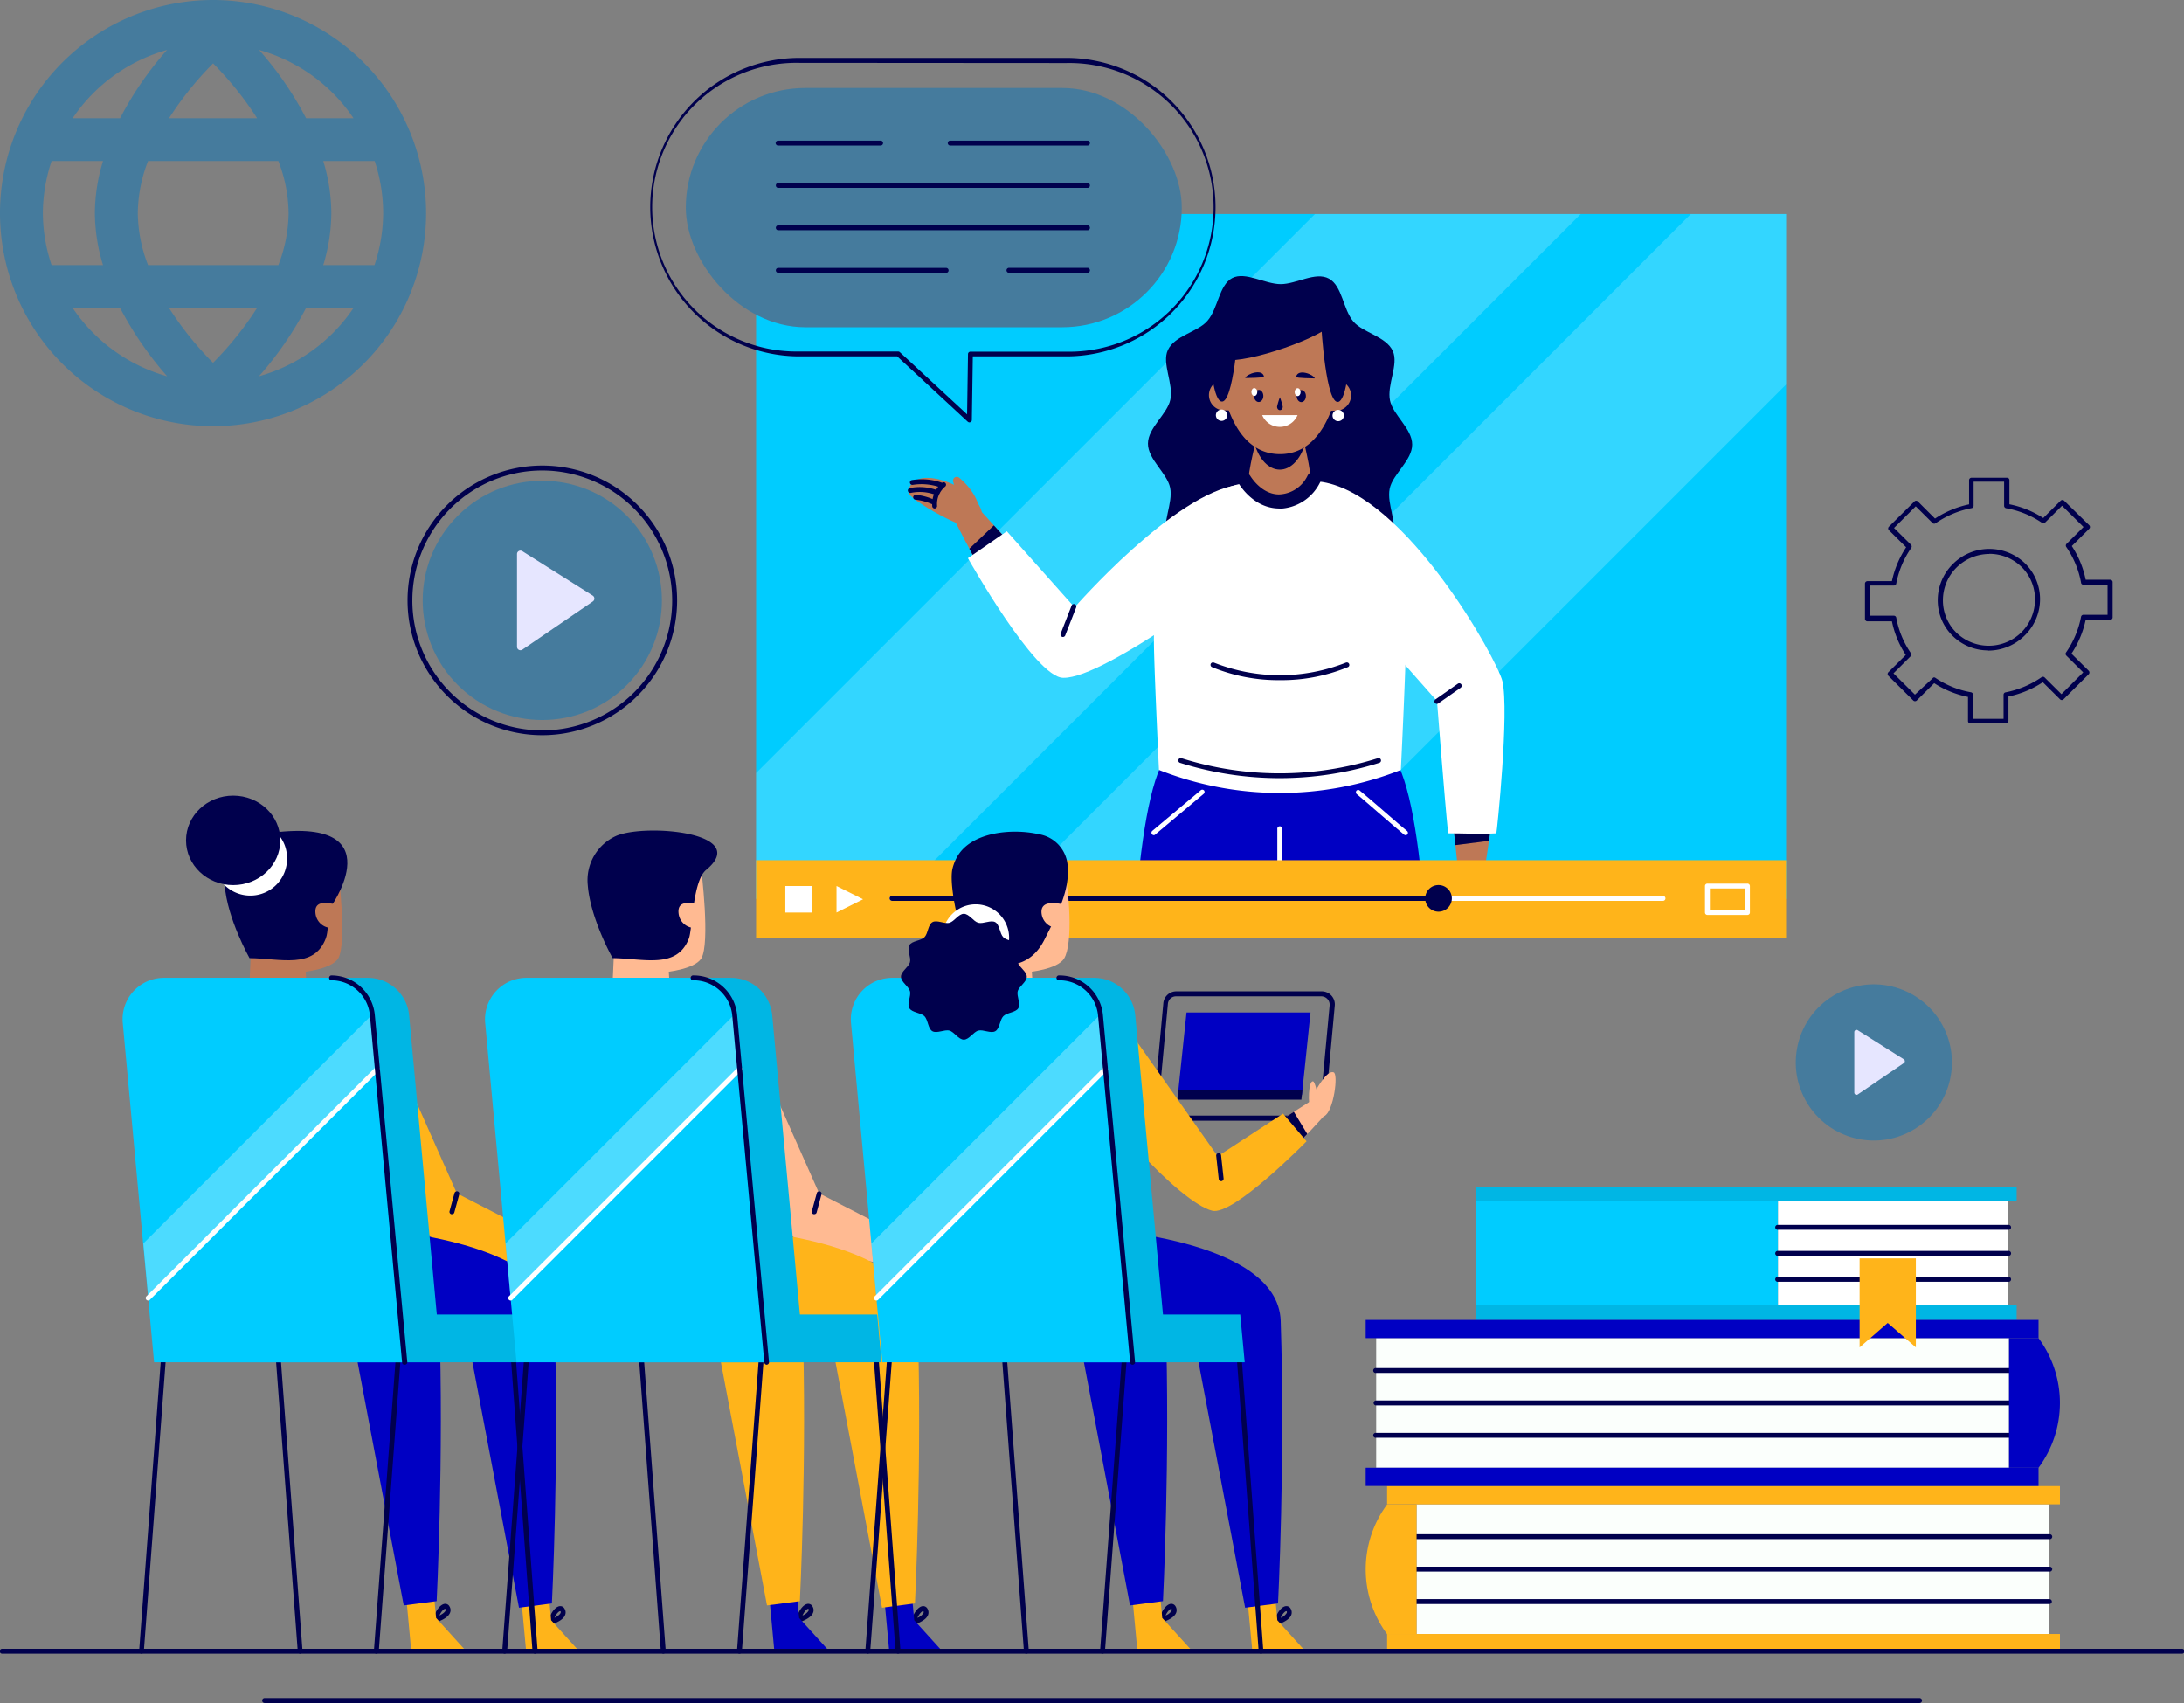 <svg xmlns="http://www.w3.org/2000/svg" xmlns:xlink="http://www.w3.org/1999/xlink" viewBox="0 0 362.28 282.43"><rect x="0" y="0" width="362.28" height="282.43" fill="#808080" stroke="none"/><defs><style>.cls-1{fill:none;}.cls-2{isolation:isolate;}.cls-3{fill:#0cf;}.cls-4{opacity:0.2;mix-blend-mode:lighten;}.cls-13,.cls-5{fill:#fff;}.cls-6{clip-path:url(#clip-path);}.cls-7{fill:#00004d;}.cls-8{fill:#0000c3;}.cls-9{fill:#be7856;}.cls-10{fill:#ffb41a;}.cls-11{fill:#457b9d;}.cls-12{fill:#00b6e4;}.cls-13{opacity:0.3;}.cls-14{fill:#ffba92;}.cls-15{fill:#e6e6ff;}.cls-16{fill:#fbfffc;}</style><clipPath id="clip-path" transform="translate(-0.44 -0.49)"><rect class="cls-1" x="125.87" y="35.98" width="170.85" height="113.59"/></clipPath></defs><g class="cls-2"><g id="OBJECTS"><rect class="cls-3" x="125.42" y="35.49" width="170.85" height="113.59"/><g class="cls-4"><polygon class="cls-5" points="218.13 35.49 125.42 128.2 125.42 149.08 148.62 149.08 262.21 35.49 218.13 35.49"/><polygon class="cls-5" points="296.27 63.77 296.27 35.49 280.47 35.49 166.88 149.08 210.96 149.08 296.27 63.77"/></g><g class="cls-6"><path class="cls-7" d="M234.69,74.22c0,2.64-3.22,4.89-3.73,7.3-.54,2.6,1.46,6,.43,8.2-1.12,2.43-5,3-6.57,4.86-1.75,2-1.93,6-4.1,7.09s-5.46-1-8.05-1-5.77,2.12-8,.91-2.32-5.07-4.06-7.11c-1.58-1.86-5.44-2.46-6.54-4.9-1-2.23,1-5.59.47-8.19-.49-2.42-3.69-4.69-3.68-7.33s3.22-4.88,3.72-7.3c.55-2.6-1.45-6-.42-8.2,1.12-2.43,5-3,6.57-4.86,1.75-2,1.93-5.94,4.1-7.08s5.45,1,8.05,1,5.77-2.12,8-.91,2.32,5.08,4.06,7.12c1.58,1.85,5.44,2.46,6.54,4.89,1,2.24-1,5.59-.47,8.19C231.5,69.32,234.7,71.58,234.69,74.22Z" transform="translate(-0.44 -0.49)"/><path class="cls-8" d="M210.94,158.17l1.79-8.81,1.78,8.81h22.67c-.78-13.57-2.2-25.12-4.67-30.51-.26-.56-39.31-.56-39.57,0-2.43,5.39-3.84,16.94-4.61,30.51Z" transform="translate(-0.44 -0.49)"/><path class="cls-5" d="M233.61,139a.39.39,0,0,1-.26-.09c-1.54-1.29-2.73-2.33-3.93-3.36s-2.38-2.08-3.92-3.36a.41.41,0,0,1-.05-.57.39.39,0,0,1,.57,0c1.54,1.28,2.74,2.32,3.94,3.36s2.38,2.07,3.91,3.35a.41.41,0,0,1,0,.57A.4.4,0,0,1,233.61,139Z" transform="translate(-0.44 -0.49)"/><path class="cls-5" d="M191.85,139a.39.39,0,0,1-.31-.15.4.4,0,0,1,.05-.57l8-6.71a.4.4,0,0,1,.57,0,.41.41,0,0,1-.05.57l-8,6.72A.43.43,0,0,1,191.85,139Z" transform="translate(-0.44 -0.49)"/><path class="cls-5" d="M212.73,150.93a.4.4,0,0,1-.41-.4V138a.41.41,0,1,1,.81,0v12.53A.4.4,0,0,1,212.73,150.93Z" transform="translate(-0.44 -0.49)"/><path class="cls-5" d="M232.81,128.18c.17-3.22.85-17.89.85-21.39,0-22-9.36-26.71-20.91-26.71s-20.9,4.69-20.9,26.71c0,3.5.68,18.17.84,21.39h0a54.61,54.61,0,0,0,40.12,0Z" transform="translate(-0.44 -0.49)"/><path class="cls-7" d="M212.71,129.54A55.09,55.09,0,0,1,196.18,127a.4.4,0,0,1-.26-.51.39.39,0,0,1,.5-.26,54.07,54.07,0,0,0,32.58,0,.39.39,0,0,1,.5.26.4.4,0,0,1-.26.51A55.09,55.09,0,0,1,212.71,129.54Z" transform="translate(-0.44 -0.49)"/><path class="cls-7" d="M212.75,113.29a29,29,0,0,1-11.26-2.16.41.41,0,0,1-.22-.53.42.42,0,0,1,.54-.22,29.7,29.7,0,0,0,21.89,0,.41.41,0,0,1,.53.22.4.4,0,0,1-.21.53A29,29,0,0,1,212.75,113.29Z" transform="translate(-0.44 -0.49)"/><path class="cls-9" d="M158.33,85.87l4.09-1.43L179.3,103s2.42,7.74-1.32,9.08C172.17,114.17,158.33,85.87,158.33,85.87Z" transform="translate(-0.44 -0.49)"/><path class="cls-7" d="M165.3,87.62l-4.07,3.87c1.32,2.43,3,5.39,4.76,8.3.78,1.06,4.39-6.58,4.39-6.58Z" transform="translate(-0.44 -0.49)"/><path class="cls-5" d="M205.93,80.91c-10.62,1.26-27.24,20.31-27.24,20.31L167.45,88.6,161,93.06s11.12,19.82,15.8,19.84c7,.19,30.79-18.14,30.79-18.14S214.52,79.88,205.93,80.91Z" transform="translate(-0.44 -0.49)"/><path class="cls-9" d="M151.12,82.12C151,83.24,161.19,89,162.35,87.9,167.38,83.38,151.75,75.88,151.12,82.12Z" transform="translate(-0.44 -0.49)"/><path class="cls-9" d="M159.25,82.75a24,24,0,0,1-.7-2.4.62.62,0,0,1,1-.63C161,80.9,163,83.25,163,85.88" transform="translate(-0.44 -0.49)"/><path class="cls-7" d="M156.44,81.28l-.15,0a9.26,9.26,0,0,0-4.43-.38.41.41,0,0,1-.48-.32.4.4,0,0,1,.32-.47,10.12,10.12,0,0,1,4.88.4.41.41,0,0,1,.24.53A.41.41,0,0,1,156.44,81.28Z" transform="translate(-0.44 -0.49)"/><path class="cls-7" d="M155.86,82.6l-.14,0a7.3,7.3,0,0,0-4.18-.37.42.42,0,0,1-.5-.3.4.4,0,0,1,.3-.49,8.25,8.25,0,0,1,4.66.39.41.41,0,0,1,.24.53A.41.41,0,0,1,155.86,82.6Z" transform="translate(-0.44 -0.49)"/><path class="cls-7" d="M155.19,84.09a.37.37,0,0,1-.18,0,8.69,8.69,0,0,0-2.77-.73.41.41,0,0,1,.08-.81,9.45,9.45,0,0,1,3.05.81.41.41,0,0,1,.18.55A.4.4,0,0,1,155.19,84.09Z" transform="translate(-0.44 -0.49)"/><path class="cls-7" d="M155.48,84.82a.41.41,0,0,1-.4-.35,4.59,4.59,0,0,1,1.62-3.9.4.4,0,1,1,.53.61,3.76,3.76,0,0,0-1.35,3.17.41.41,0,0,1-.34.46Z" transform="translate(-0.44 -0.49)"/><path class="cls-7" d="M176.76,106.13a.41.41,0,0,1-.38-.55l1.8-4.62a.41.41,0,1,1,.76.3l-1.8,4.61A.41.41,0,0,1,176.76,106.13Z" transform="translate(-0.44 -0.49)"/><path class="cls-9" d="M246.46,146.18l-4.15-1.26-2.63-25s2.62-7.67,6.43-6.54C252,115.17,246.46,146.18,246.46,146.18Z" transform="translate(-0.44 -0.49)"/><path class="cls-7" d="M241.86,140.65l5.57-.71c.38-2.75.8-6.11,1.07-9.52,0-1.31-7.43,2.72-7.43,2.72Z" transform="translate(-0.44 -0.49)"/><path class="cls-5" d="M217.44,92.59l21.37,24.17s1.24,16,1.84,21.93c2.69,0,5.19.16,8,0,.09-.1,2.18-20.28,1-25.26-.84-3.48-15.83-30.68-29.83-33C210.66,78.9,217.44,92.59,217.44,92.59Z" transform="translate(-0.44 -0.49)"/><path class="cls-9" d="M243.31,147.53c1.12,1.53,6.76,7.17,7.3,5.44.34-1.07-3.93-9-5.31-9.7C242.21,141.63,241.8,145.47,243.31,147.53Z" transform="translate(-0.44 -0.49)"/><path class="cls-9" d="M242.38,144.94a9,9,0,0,0,.69,5.32c.57.78,1.4-2.45,1.61-3.47Z" transform="translate(-0.44 -0.49)"/><path class="cls-7" d="M238.79,117.22a.39.39,0,0,1-.33-.17.41.41,0,0,1,.09-.57l3.71-2.6a.41.41,0,0,1,.57.1.42.42,0,0,1-.1.57l-3.71,2.6A.39.39,0,0,1,238.79,117.22Z" transform="translate(-0.44 -0.49)"/><path class="cls-9" d="M212.7,83.66c-1.54,0-5.38-1.28-5.19-3.65.36-3.53,1.62-7.18,2.1-10.73l6.27,0c.47,3.55,1.7,7.21,2,10.74C218.09,82.42,214.24,83.66,212.7,83.66Z" transform="translate(-0.44 -0.49)"/><path class="cls-7" d="M208.54,74.08c.74,2.54,2.33,4.29,4.18,4.3s3.44-1.74,4.21-4.27c-.34-1.61-.65-3.22-.85-4.81l-6.67,0C209.21,70.87,208.88,72.47,208.54,74.08Z" transform="translate(-0.44 -0.49)"/><path class="cls-9" d="M223,59.39a10.22,10.22,0,1,0-20.43-.07c0,3,1.28,16.46,10.16,16.49S223,62.35,223,59.39Z" transform="translate(-0.44 -0.49)"/><path class="cls-9" d="M222.16,63.54l-18.8-.06a2.54,2.54,0,0,0,0,5.07l18.81.06a2.54,2.54,0,0,0,0-5.07Z" transform="translate(-0.44 -0.49)"/><path class="cls-7" d="M210,66.16c0,.56-.35,1-.77,1s-.77-.46-.77-1a.92.92,0,0,1,.77-1C209.64,65.13,210,65.59,210,66.16Z" transform="translate(-0.44 -0.49)"/><path class="cls-7" d="M217.06,66.18c0,.56-.34,1-.76,1s-.77-.46-.77-1,.35-1,.77-1S217.07,65.61,217.06,66.18Z" transform="translate(-0.44 -0.49)"/><path class="cls-7" d="M207,63.18c.22,0,3.15,0,3.11-.23C209.85,61.55,207.2,62.52,207,63.18Z" transform="translate(-0.44 -0.49)"/><path class="cls-7" d="M215.44,63c0,.23,2.88.23,3.1.25C218.32,62.56,215.69,61.57,215.44,63Z" transform="translate(-0.44 -0.49)"/><path class="cls-7" d="M213.22,67.92c0,.78-.94.78-.94,0a11.45,11.45,0,0,1,.47-1.55A11.92,11.92,0,0,1,213.22,67.92Z" transform="translate(-0.44 -0.49)"/><path class="cls-5" d="M209,65.5c0,.36-.22.66-.49.66s-.49-.3-.49-.66.22-.66.49-.65S209,65.14,209,65.5Z" transform="translate(-0.44 -0.49)"/><path class="cls-5" d="M216.18,65.52c0,.37-.22.66-.49.66s-.49-.3-.49-.66.22-.65.49-.65S216.18,65.16,216.18,65.52Z" transform="translate(-0.44 -0.49)"/><path class="cls-5" d="M209.81,69.33a3.18,3.18,0,0,0,5.87,0Z" transform="translate(-0.44 -0.49)"/><path class="cls-7" d="M205.93,54Z" transform="translate(-0.44 -0.49)"/><path class="cls-7" d="M203,67.07c2.06.63,2.91-12.4,2.94-12.86C200.07,48.53,200.76,66.39,203,67.07Z" transform="translate(-0.44 -0.49)"/><path class="cls-7" d="M219.6,54.25c0,.46.8,13.5,2.87,12.88C224.7,66.46,225.49,48.61,219.6,54.25Z" transform="translate(-0.44 -0.49)"/><path class="cls-7" d="M219.6,54.07Z" transform="translate(-0.44 -0.49)"/><path class="cls-7" d="M221.89,53.41c0,2.21-12.56,6.85-17.59,6.83s-1.18-11.7,8.9-11.67C218.23,48.59,221.9,51.2,221.89,53.41Z" transform="translate(-0.44 -0.49)"/><path class="cls-5" d="M203.07,68.41a.94.94,0,1,0,.94.94A.93.93,0,0,0,203.07,68.41Z" transform="translate(-0.44 -0.49)"/><path class="cls-5" d="M222.42,68.46a.94.94,0,1,0,.94.94A.95.95,0,0,0,222.42,68.46Z" transform="translate(-0.44 -0.49)"/><path class="cls-7" d="M212.66,84.82c-4.44,0-6.79-4.21-6.89-4.39a1.17,1.17,0,0,1,2-1.12s1.8,3.18,4.84,3.18h0a5.46,5.46,0,0,0,4.72-3.1,1.17,1.17,0,0,1,2.13,1,7.8,7.8,0,0,1-6.83,4.47Z" transform="translate(-0.44 -0.49)"/></g><rect class="cls-10" x="125.42" y="142.66" width="170.85" height="12.97"/><rect class="cls-5" x="130.27" y="146.94" width="4.4" height="4.4"/><polygon class="cls-5" points="138.76 151.34 138.76 146.94 143.16 149.14 138.76 151.34"/><path class="cls-5" d="M276.3,149.89H148.41a.41.41,0,0,1-.41-.41.41.41,0,0,1,.41-.41H276.3a.41.41,0,0,1,.4.41A.4.4,0,0,1,276.3,149.89Z" transform="translate(-0.44 -0.49)"/><path class="cls-7" d="M239.3,149.89H148.41a.41.41,0,0,1-.41-.41.41.41,0,0,1,.41-.41H239.3a.41.41,0,0,1,.41.41A.41.41,0,0,1,239.3,149.89Z" transform="translate(-0.44 -0.49)"/><path class="cls-7" d="M241.27,149.48a2.21,2.21,0,1,1-2.21-2.21A2.21,2.21,0,0,1,241.27,149.48Z" transform="translate(-0.44 -0.49)"/><path class="cls-5" d="M290.3,152.23h-6.63a.4.4,0,0,1-.41-.4v-4.4a.4.4,0,0,1,.41-.4h6.63a.4.4,0,0,1,.41.4v4.4A.4.4,0,0,1,290.3,152.23Zm-6.23-.81h5.83v-3.58h-5.83Z" transform="translate(-0.44 -0.49)"/><rect class="cls-11" x="113.76" y="14.59" width="82.27" height="39.68" rx="19.83"/><path class="cls-7" d="M161.25,70.54a.43.43,0,0,1-.28-.11L149.26,59.59H133.05a24.75,24.75,0,0,1,0-49.5h44.27a24.75,24.75,0,0,1,0,49.5H161.81l-.16,10.55a.38.38,0,0,1-.24.36A.47.47,0,0,1,161.25,70.54Zm-28.2-59.63a23.94,23.94,0,1,0,0,47.87h16.37a.43.43,0,0,1,.28.11l11.16,10.32.15-10a.4.4,0,0,1,.4-.4h15.91a23.94,23.94,0,1,0,0-47.87Z" transform="translate(-0.44 -0.49)"/><path class="cls-7" d="M180.89,31.65H129.48a.41.41,0,0,1,0-.81h51.41a.41.41,0,0,1,0,.81Z" transform="translate(-0.44 -0.49)"/><path class="cls-7" d="M146.45,24.62h-17a.41.41,0,0,1,0-.81h17a.41.41,0,1,1,0,.81Z" transform="translate(-0.44 -0.49)"/><path class="cls-7" d="M180.89,24.62H158.13a.41.41,0,1,1,0-.81h22.76a.41.41,0,0,1,0,.81Z" transform="translate(-0.44 -0.49)"/><path class="cls-7" d="M157.38,45.73h0l-27.9,0a.41.41,0,0,1,0-.81h0l27.9,0a.41.41,0,1,1,0,.82Z" transform="translate(-0.44 -0.49)"/><path class="cls-7" d="M167.81,45.73a.41.41,0,0,1,0-.82l13.08,0h0a.41.41,0,0,1,0,.81l-13.08,0Z" transform="translate(-0.44 -0.49)"/><path class="cls-7" d="M180.89,38.67H129.48a.41.41,0,0,1,0-.81h51.41a.41.41,0,0,1,0,.81Z" transform="translate(-0.44 -0.49)"/><path class="cls-10" d="M65,173.12,76.22,198.4l14,7.19-1,5s-12.88-2.44-16.13-4c-2.86-1-18-27.39-18-27.39Z" transform="translate(-0.44 -0.49)"/><path class="cls-7" d="M75.4,201.86h-.1a.41.41,0,0,1-.29-.5l.82-3a.42.42,0,0,1,.5-.29.41.41,0,0,1,.29.5l-.83,3.05A.4.4,0,0,1,75.4,201.86Z" transform="translate(-0.44 -0.49)"/><path class="cls-7" d="M91.79,269.92a.4.4,0,0,1-.37-.26.31.31,0,0,1,0-.13.5.5,0,0,1,0-.21c.33-1.31,1.12-2.36,1.86-2.46a.8.8,0,0,1,.82.45,1.14,1.14,0,0,1,.09,1c-.3.83-1.51,1.32-2.1,1.55l-.1.05A.45.45,0,0,1,91.79,269.92Zm1.54-2.22c-.16,0-.59.37-.91,1.1.41-.21.86-.49,1-.79a.37.37,0,0,0,0-.31Z" transform="translate(-0.44 -0.49)"/><polygon class="cls-10" points="86.42 264.64 91 264.14 91.42 268.71 96.24 274.03 87.29 274.03 86.42 264.64"/><path class="cls-8" d="M61.12,204.28s30.84,1.45,31.3,15.27c.78,23-.43,46.86-.43,46.86l-5.46.71L78.3,223.75,61.12,222.6Z" transform="translate(-0.44 -0.49)"/><path class="cls-7" d="M72.7,269.53a.39.39,0,0,1-.37-.25.32.32,0,0,1,0-.14.44.44,0,0,1,0-.2c.33-1.31,1.13-2.36,1.86-2.46a.79.79,0,0,1,.82.45,1.13,1.13,0,0,1,.09,1c-.3.83-1.51,1.32-2.1,1.55l-.1,0A.45.45,0,0,1,72.7,269.53Zm1.55-2.22c-.16,0-.6.38-.92,1.11.41-.21.86-.49,1-.79a.37.37,0,0,0,0-.31Z" transform="translate(-0.44 -0.49)"/><polygon class="cls-10" points="67.33 264.26 71.91 263.76 72.34 268.33 77.15 273.65 68.2 273.65 67.33 264.26"/><path class="cls-8" d="M42,203.89s30.84,1.46,31.31,15.28c.77,23-.44,46.86-.44,46.86l-5.46.71-8.23-43.38L42,222.22Z" transform="translate(-0.44 -0.49)"/><polygon class="cls-9" points="42 149.54 41.2 167.14 51.08 167.46 50.03 149.5 42 149.54"/><path class="cls-9" d="M50.58,161.71l1.36-14.39c.29-.94,4.59-2.66,4.59-2.66s1.53,12.28,0,14.8C55.36,161.28,50.58,161.71,50.58,161.71Z" transform="translate(-0.44 -0.49)"/><path class="cls-7" d="M41.83,159.39c5.13.05,10.67,1.89,12.65-3.26.43-1.13.21-2.55,1.09-5.64,0,0,10.94-15.86-13.06-11.41-3.51.65-5.06,4.78-4.8,8.2C38.14,152.86,41.83,159.39,41.83,159.39Z" transform="translate(-0.44 -0.49)"/><path class="cls-9" d="M55.77,150.41c-1.18-.22-3.22-.58-3,1.53a2.71,2.71,0,0,0,3,2.44Z" transform="translate(-0.44 -0.49)"/><path class="cls-5" d="M48.05,142.6a6.1,6.1,0,1,1-6.1-5.78A5.95,5.95,0,0,1,48.05,142.6Z" transform="translate(-0.44 -0.49)"/><ellipse class="cls-7" cx="38.68" cy="139.37" rx="7.82" ry="7.42"/><path class="cls-7" d="M62.84,274.74h0a.41.41,0,0,1-.38-.44l3.82-51.16a.41.41,0,0,1,.81.06l-3.82,51.16A.4.4,0,0,1,62.84,274.74Z" transform="translate(-0.44 -0.49)"/><path class="cls-7" d="M23.9,274.74h0a.41.41,0,0,1-.38-.44l3.82-51.16a.41.41,0,0,1,.81.06L24.3,274.36A.4.4,0,0,1,23.9,274.74Z" transform="translate(-0.44 -0.49)"/><path class="cls-7" d="M50.24,274.74a.42.42,0,0,1-.41-.38L46,223.2a.41.41,0,0,1,.81-.06l3.81,51.16a.41.41,0,0,1-.37.44Z" transform="translate(-0.44 -0.49)"/><path class="cls-7" d="M89.18,274.74a.42.42,0,0,1-.41-.38L85,223.2a.4.4,0,0,1,.37-.43.39.39,0,0,1,.44.37l3.81,51.16a.41.41,0,0,1-.37.44Z" transform="translate(-0.44 -0.49)"/><path class="cls-12" d="M73.63,226.42H32.12l-5.19-56.2a6.87,6.87,0,0,1,6.83-7.56H61.47a6.87,6.87,0,0,1,6.83,6.17Z" transform="translate(-0.44 -0.49)"/><polygon class="cls-12" points="85.28 218.01 35.35 218.01 35.35 225.93 86.01 225.93 85.28 218.01"/><path class="cls-3" d="M67.54,226.42H26l-5.19-56.2a6.86,6.86,0,0,1,6.82-7.56H55.38a6.87,6.87,0,0,1,6.83,6.17Z" transform="translate(-0.44 -0.49)"/><path class="cls-13" d="M25.05,215.77l38-38-.83-8.95s0-.07,0-.11l-38,38Z" transform="translate(-0.44 -0.49)"/><path class="cls-5" d="M25,216.18a.41.41,0,0,1-.28-.69l38-38a.42.42,0,0,1,.57,0,.41.41,0,0,1,0,.58l-38,38A.4.4,0,0,1,25,216.18Z" transform="translate(-0.44 -0.49)"/><path class="cls-7" d="M67.54,226.83a.4.4,0,0,1-.4-.37L61.8,168.87a6.42,6.42,0,0,0-6.42-5.8.41.41,0,0,1,0-.81,7.24,7.24,0,0,1,7.23,6.53L68,226.38a.41.41,0,0,1-.37.44Z" transform="translate(-0.44 -0.49)"/><path class="cls-14" d="M125.09,173.12l11.23,25.28,14,7.19-1,5s-12.89-2.44-16.13-4c-2.87-1-18-27.39-18-27.39Z" transform="translate(-0.44 -0.49)"/><path class="cls-7" d="M135.5,201.86h-.11a.41.41,0,0,1-.28-.5l.82-3a.41.41,0,0,1,.5-.29.41.41,0,0,1,.28.5l-.82,3.05A.41.41,0,0,1,135.5,201.86Z" transform="translate(-0.44 -0.49)"/><path class="cls-7" d="M152,269.92a.42.42,0,0,1-.38-.26.32.32,0,0,1,0-.14.34.34,0,0,1,0-.2c.32-1.31,1.12-2.36,1.85-2.46a.81.81,0,0,1,.83.45,1.21,1.21,0,0,1,.09,1c-.3.83-1.52,1.32-2.1,1.55l-.11.05A.4.4,0,0,1,152,269.92Zm1.54-2.22c-.16,0-.59.37-.92,1.1a2,2,0,0,0,1-.79.32.32,0,0,0,0-.31Z" transform="translate(-0.44 -0.49)"/><polygon class="cls-8" points="146.65 264.64 151.23 264.14 151.65 268.71 156.47 274.03 147.52 274.03 146.65 264.64"/><path class="cls-10" d="M121.35,204.28s30.84,1.45,31.3,15.27c.78,23-.44,46.86-.44,46.86l-5.46.71-8.22-43.37-17.18-1.15Z" transform="translate(-0.44 -0.49)"/><path class="cls-7" d="M132.93,269.53a.41.41,0,0,1-.38-.25l0-.14a.45.45,0,0,1,0-.2c.33-1.31,1.12-2.36,1.86-2.46a.8.8,0,0,1,.82.45,1.13,1.13,0,0,1,.09,1c-.3.83-1.51,1.32-2.1,1.55l-.11,0A.37.37,0,0,1,132.93,269.53Zm1.54-2.22c-.16,0-.59.38-.91,1.1a2,2,0,0,0,1-.78.37.37,0,0,0,0-.31Z" transform="translate(-0.44 -0.49)"/><polygon class="cls-8" points="127.56 264.26 132.14 263.76 132.56 268.33 137.38 273.65 128.43 273.65 127.56 264.26"/><path class="cls-10" d="M102.26,203.89s30.84,1.46,31.3,15.28c.78,23-.44,46.86-.44,46.86l-5.45.71-8.23-43.38-17.18-1.14Z" transform="translate(-0.44 -0.49)"/><polygon class="cls-14" points="102.23 149.54 101.43 167.14 111.31 167.46 110.26 149.5 102.23 149.54"/><path class="cls-14" d="M110.81,161.71l1.35-14.39c.29-.94,4.6-2.66,4.6-2.66s1.53,12.28,0,14.8C115.59,161.28,110.81,161.71,110.81,161.71Z" transform="translate(-0.44 -0.49)"/><path class="cls-7" d="M102.06,159.39c5.13.05,10.67,1.89,12.65-3.26.6-1.56.6-9.5,2.86-11.37,7.46-6.15-9.73-7.73-14.83-5.68a8.05,8.05,0,0,0-4.8,8.2C98.37,152.86,102.06,159.39,102.06,159.39Z" transform="translate(-0.44 -0.49)"/><path class="cls-14" d="M116,150.41c-1.18-.22-3.22-.58-3,1.53a2.71,2.71,0,0,0,3,2.44Z" transform="translate(-0.44 -0.49)"/><path class="cls-7" d="M123.06,274.74h0a.41.41,0,0,1-.37-.44l3.82-51.16a.39.39,0,0,1,.43-.37.41.41,0,0,1,.38.43l-3.82,51.16A.41.41,0,0,1,123.06,274.74Z" transform="translate(-0.44 -0.49)"/><path class="cls-7" d="M84.12,274.74h0a.41.41,0,0,1-.37-.44l3.82-51.16a.39.39,0,0,1,.43-.37.41.41,0,0,1,.38.43l-3.82,51.16A.42.42,0,0,1,84.12,274.74Z" transform="translate(-0.44 -0.49)"/><path class="cls-7" d="M110.47,274.74a.41.41,0,0,1-.41-.38l-3.82-51.16a.41.41,0,0,1,.38-.43.38.38,0,0,1,.43.37l3.82,51.16a.41.41,0,0,1-.37.44Z" transform="translate(-0.44 -0.49)"/><path class="cls-7" d="M149.41,274.74a.42.42,0,0,1-.41-.38l-3.82-51.16a.41.41,0,0,1,.38-.43.38.38,0,0,1,.43.37l3.82,51.16a.41.41,0,0,1-.37.44Z" transform="translate(-0.44 -0.49)"/><path class="cls-12" d="M133.86,226.42H92.35l-5.19-56.2A6.86,6.86,0,0,1,94,162.66H121.7a6.87,6.87,0,0,1,6.83,6.17Z" transform="translate(-0.44 -0.49)"/><polygon class="cls-12" points="145.51 218.01 95.57 218.01 95.57 225.93 146.24 225.93 145.51 218.01"/><path class="cls-3" d="M127.64,226.42H86.12l-5.19-56.2a6.87,6.87,0,0,1,6.83-7.56h27.72a6.86,6.86,0,0,1,6.82,6.17Z" transform="translate(-0.44 -0.49)"/><path class="cls-13" d="M85.14,215.77l38-38-.83-8.95s0-.07,0-.11l-38,38Z" transform="translate(-0.44 -0.49)"/><path class="cls-5" d="M85.14,216.18a.41.41,0,0,1-.29-.69l38-38a.42.42,0,0,1,.57,0,.41.41,0,0,1,0,.58l-38,38A.4.4,0,0,1,85.14,216.18Z" transform="translate(-0.44 -0.49)"/><path class="cls-7" d="M127.64,226.83a.41.41,0,0,1-.41-.37l-5.33-57.59a6.44,6.44,0,0,0-6.42-5.8.41.41,0,1,1,0-.81,7.24,7.24,0,0,1,7.23,6.53L128,226.38a.4.4,0,0,1-.37.44Z" transform="translate(-0.44 -0.49)"/><path class="cls-7" d="M218.06,186.35H194a2.17,2.17,0,0,1-1.61-.71,2.14,2.14,0,0,1-.56-1.67l1.58-17.07a2.16,2.16,0,0,1,2.17-2h24.11a2.2,2.2,0,0,1,1.61.71,2.17,2.17,0,0,1,.55,1.67l-1.57,17.07A2.18,2.18,0,0,1,218.06,186.35Zm-22.53-20.62a1.35,1.35,0,0,0-1.36,1.24L192.59,184a1.31,1.31,0,0,0,.35,1.05,1.34,1.34,0,0,0,1,.45h24.11a1.37,1.37,0,0,0,1.36-1.25L221,167.22a1.39,1.39,0,0,0-1.36-1.49Z" transform="translate(-0.44 -0.49)"/><polygon class="cls-8" points="215.96 181.59 195.38 181.59 196.82 167.91 217.39 167.91 215.96 181.59"/><polygon class="cls-7" points="215.87 182.38 195.3 182.38 195.47 180.82 216.04 180.82 215.87 182.38"/><path class="cls-14" d="M220.57,185l-2.75-1.88-16.2,10.36s-3.35,5.23-.84,7C204.65,203.14,220.57,185,220.57,185Z" transform="translate(-0.44 -0.49)"/><path class="cls-7" d="M215.06,184.88l2.23,3.68c-1.46,1.54-3.28,3.39-5.18,5.19-.79.62-1.93-5.76-1.93-5.76Z" transform="translate(-0.44 -0.49)"/><path class="cls-10" d="M187.67,171.32l14.76,20.93,10.84-7.07,3.9,4.59S205,202.2,201.51,201.28c-5.2-1.26-19.84-16.85-22.1-24.71C178.79,174.42,187.67,171.32,187.67,171.32Z" transform="translate(-0.44 -0.49)"/><path class="cls-14" d="M218.11,182.33c.74-1.26,2.4-4.4,3.55-4,.82.27,0,6.49-1.53,7.25C217.74,186.77,217.12,184,218.11,182.33Z" transform="translate(-0.44 -0.49)"/><path class="cls-14" d="M217.82,184.82c-.41-1.3-.37-5,.4-5,.38,0,.75,2.18,1,2.94Z" transform="translate(-0.44 -0.49)"/><path class="cls-7" d="M203,196.38a.4.4,0,0,1-.4-.36l-.41-3.78a.41.41,0,1,1,.81-.08l.41,3.77a.42.42,0,0,1-.36.45Z" transform="translate(-0.44 -0.49)"/><path class="cls-7" d="M212.25,269.92a.41.41,0,0,1-.38-.26.32.32,0,0,1,0-.14.34.34,0,0,1,0-.2c.32-1.31,1.12-2.36,1.85-2.46a.81.81,0,0,1,.83.45,1.21,1.21,0,0,1,.09,1c-.31.83-1.52,1.32-2.1,1.55l-.11.05A.4.4,0,0,1,212.25,269.92Zm1.54-2.22c-.16,0-.59.37-.92,1.1a2,2,0,0,0,1-.79.33.33,0,0,0,0-.31Z" transform="translate(-0.44 -0.49)"/><polygon class="cls-10" points="206.87 264.64 211.46 264.14 211.88 268.71 216.69 274.03 207.75 274.03 206.87 264.64"/><path class="cls-8" d="M181.57,204.28s30.84,1.45,31.31,15.27c.77,23-.44,46.86-.44,46.86l-5.46.71-8.23-43.37-17.18-1.15Z" transform="translate(-0.44 -0.49)"/><path class="cls-7" d="M193.16,269.53a.41.41,0,0,1-.38-.25.32.32,0,0,1,0-.14.34.34,0,0,1,0-.2c.32-1.31,1.12-2.36,1.85-2.46a.81.81,0,0,1,.83.45,1.21,1.21,0,0,1,.09,1c-.3.83-1.52,1.32-2.1,1.55l-.11,0Zm1.54-2.22c-.16,0-.59.38-.92,1.1a1.93,1.93,0,0,0,1-.78.31.31,0,0,0,0-.31Z" transform="translate(-0.44 -0.49)"/><polygon class="cls-10" points="187.78 264.26 192.37 263.76 192.79 268.33 197.61 273.65 188.66 273.65 187.78 264.26"/><path class="cls-8" d="M162.49,203.89s30.83,1.46,31.3,15.28c.78,23-.44,46.86-.44,46.86l-5.46.71-8.23-43.38-17.17-1.14Z" transform="translate(-0.44 -0.49)"/><polygon class="cls-14" points="162.46 149.54 161.66 167.14 171.53 167.46 170.49 149.5 162.46 149.54"/><path class="cls-14" d="M171,161.71l1.36-14.39c.29-.94,4.27-3.95,4.59-2.66.82,3.26,1.54,12.28,0,14.8C175.82,161.28,171,161.71,171,161.71Z" transform="translate(-0.44 -0.49)"/><path class="cls-7" d="M162.17,159.38c4.62,1.92,9.09,1.82,11.55-3.11,1.88-3.75,4.27-8,3.81-12.34a5.7,5.7,0,0,0-4.77-5.09c-4.36-1-11.38-.43-13.65,3.93a7.75,7.75,0,0,0-.68,1.81C157.7,147.75,160.3,158.61,162.17,159.38Z" transform="translate(-0.44 -0.49)"/><path class="cls-14" d="M176.63,150.44c-1.18-.22-3.62-.61-3.42,1.5a2.71,2.71,0,0,0,3,2.44Z" transform="translate(-0.44 -0.49)"/><path class="cls-7" d="M183.29,274.74h0a.41.41,0,0,1-.37-.44l3.81-51.16a.41.41,0,0,1,.81.06l-3.81,51.16A.42.42,0,0,1,183.29,274.74Z" transform="translate(-0.44 -0.49)"/><path class="cls-7" d="M144.35,274.74h0a.41.41,0,0,1-.37-.44l3.81-51.16a.41.41,0,0,1,.81.06l-3.81,51.16A.42.42,0,0,1,144.35,274.74Z" transform="translate(-0.44 -0.49)"/><path class="cls-7" d="M170.69,274.74a.4.4,0,0,1-.4-.38l-3.82-51.16a.4.4,0,0,1,.38-.43.39.39,0,0,1,.43.37l3.82,51.16a.41.41,0,0,1-.38.44Z" transform="translate(-0.44 -0.49)"/><path class="cls-7" d="M209.63,274.74a.4.4,0,0,1-.4-.38l-3.82-51.16a.4.4,0,0,1,.38-.43.39.39,0,0,1,.43.37L210,274.3a.41.41,0,0,1-.38.44Z" transform="translate(-0.44 -0.49)"/><path class="cls-12" d="M194.09,226.42H152.57l-5.19-56.2a6.87,6.87,0,0,1,6.83-7.56h27.72a6.86,6.86,0,0,1,6.82,6.17Z" transform="translate(-0.44 -0.49)"/><polygon class="cls-12" points="205.73 218.01 155.8 218.01 155.8 225.93 206.47 225.93 205.73 218.01"/><path class="cls-3" d="M188.32,226.42H146.8l-5.19-56.2a6.87,6.87,0,0,1,6.83-7.56h27.72a6.86,6.86,0,0,1,6.82,6.17Z" transform="translate(-0.44 -0.49)"/><path class="cls-13" d="M145.82,215.77l38-38-.83-8.95s0-.07,0-.11l-38,38Z" transform="translate(-0.44 -0.49)"/><path class="cls-5" d="M145.82,216.18a.42.42,0,0,1-.29-.12.4.4,0,0,1,0-.57l38-38a.42.42,0,0,1,.57,0,.41.41,0,0,1,0,.58l-38,38A.42.42,0,0,1,145.82,216.18Z" transform="translate(-0.44 -0.49)"/><path class="cls-7" d="M188.32,226.83a.41.41,0,0,1-.41-.37l-5.33-57.59a6.44,6.44,0,0,0-6.42-5.8.41.41,0,1,1,0-.81,7.24,7.24,0,0,1,7.23,6.53l5.33,57.59a.4.4,0,0,1-.37.44Z" transform="translate(-0.44 -0.49)"/><path class="cls-5" d="M167.83,156a5.54,5.54,0,1,1-5.54-5.53A5.54,5.54,0,0,1,167.83,156Z" transform="translate(-0.44 -0.49)"/><path class="cls-7" d="M170.76,162.47c0,.88-1.28,1.59-1.5,2.4s.53,2.09.1,2.82-1.89.72-2.49,1.33-.58,2.06-1.33,2.49-2-.32-2.82-.1-1.52,1.5-2.4,1.5-1.58-1.28-2.39-1.5-2.09.53-2.83.1-.71-1.89-1.32-2.49-2.06-.58-2.5-1.33.33-2,.1-2.82-1.49-1.52-1.49-2.4,1.27-1.58,1.49-2.39-.52-2.09-.1-2.83,1.89-.71,2.5-1.32.58-2.06,1.32-2.5,2,.33,2.83.1,1.51-1.49,2.39-1.49,1.59,1.27,2.4,1.49,2.09-.52,2.82-.1.72,1.89,1.33,2.5,2.06.58,2.49,1.32-.32,2-.1,2.83S170.76,161.59,170.76,162.47Z" transform="translate(-0.44 -0.49)"/><path class="cls-11" d="M35.78.49A35.34,35.34,0,1,0,71.12,35.82,35.37,35.37,0,0,0,35.78.49Zm18.28,26.7h8.53A27.73,27.73,0,0,1,64,35.82a27.7,27.7,0,0,1-1.44,8.64H54.06a30.07,30.07,0,0,0,1.34-8.64A30.06,30.06,0,0,0,54.06,27.19Zm-5.75,8.63a24.3,24.3,0,0,1-1.7,8.64H25a24.38,24.38,0,0,1-1.7-8.64A24.4,24.4,0,0,1,25,27.19H46.61A24.29,24.29,0,0,1,48.31,35.82Zm2.9-15.72A56.29,56.29,0,0,0,43.42,8.77,28,28,0,0,1,59.08,20.1Zm-8.12,0H28.48A54.34,54.34,0,0,1,35.79,11,55.31,55.31,0,0,1,43.09,20.1ZM28.15,8.77A55.88,55.88,0,0,0,20.36,20.1H12.49A28,28,0,0,1,28.15,8.77ZM9,27.19h8.53a29.84,29.84,0,0,0-1.35,8.63,29.8,29.8,0,0,0,1.35,8.64H9a27.62,27.62,0,0,1-1.45-8.64A27.6,27.6,0,0,1,9,27.19ZM20.36,51.55A57.57,57.57,0,0,0,28.17,62.9,28,28,0,0,1,12.49,51.55Zm22.73,0a55.24,55.24,0,0,1-7.31,9.11,54.48,54.48,0,0,1-7.31-9.11Zm.31,11.34a57.05,57.05,0,0,0,7.81-11.34h7.88A28,28,0,0,1,43.4,62.89Z" transform="translate(-0.44 -0.49)"/><path class="cls-7" d="M327.3,120.48a.4.4,0,0,1-.29-.12.38.38,0,0,1-.12-.29l0-4a16.2,16.2,0,0,1-5.61-2.28l-2.89,2.87a.41.41,0,0,1-.58,0l-4.13-4.1a.41.41,0,0,1,0-.58l2.89-2.87a16,16,0,0,1-2.3-5.58l-4.06,0a.34.34,0,0,1-.29-.12.38.38,0,0,1-.12-.29l0-5.84a.42.42,0,0,1,.4-.41l4.07,0a16.29,16.29,0,0,1,2.36-5.62l-2.86-2.83a.41.41,0,0,1,0-.58L318,83.65a.4.4,0,0,1,.57,0l2.85,2.84a16.44,16.44,0,0,1,5.65-2.36l0-4a.4.4,0,0,1,.4-.41l5.88,0a.47.47,0,0,1,.29.11.42.42,0,0,1,.12.29l0,4a16,16,0,0,1,5.61,2.28l2.89-2.88a.42.42,0,0,1,.57,0L347,87.6a.41.41,0,0,1,0,.58l-2.89,2.87a15.9,15.9,0,0,1,2.3,5.58l4.06,0a.55.55,0,0,1,.29.12.38.38,0,0,1,.12.29l0,5.84a.4.4,0,0,1-.4.4l-4.07,0a16.29,16.29,0,0,1-2.36,5.62l2.86,2.83a.41.41,0,0,1,0,.58l-4.18,4.16a.4.4,0,0,1-.57,0l-2.86-2.84A16.31,16.31,0,0,1,333.6,116l0,4a.42.42,0,0,1-.41.41l-5.87,0Zm-6.06-7.65a.39.39,0,0,1,.23.07,15.27,15.27,0,0,0,5.92,2.4.43.43,0,0,1,.34.4l0,4,5.06,0,0-4a.4.4,0,0,1,.33-.39,15.74,15.74,0,0,0,5.94-2.49.41.41,0,0,1,.52,0l2.81,2.79L346,112l-2.8-2.78a.41.41,0,0,1-.05-.52,15.43,15.43,0,0,0,2.49-5.92.41.41,0,0,1,.4-.33l4,0,0-5-4,0a.36.36,0,0,1-.4-.34,15.21,15.21,0,0,0-2.43-5.88.41.41,0,0,1,0-.52l2.84-2.82-3.56-3.53-2.84,2.82a.4.4,0,0,1-.51,0,15.27,15.27,0,0,0-5.92-2.4.42.42,0,0,1-.34-.41l0-4-5.06,0,0,4a.4.4,0,0,1-.33.39,15.7,15.7,0,0,0-5.95,2.49.4.4,0,0,1-.51,0l-2.81-2.79-3.6,3.59,2.81,2.78a.41.41,0,0,1,.05.52,15.43,15.43,0,0,0-2.49,5.92.41.41,0,0,1-.4.33l-4,0,0,5,4,0a.4.4,0,0,1,.4.33,15.19,15.19,0,0,0,2.43,5.89.39.39,0,0,1-.05.51l-2.84,2.83,3.56,3.53L321,113A.39.39,0,0,1,321.24,112.83Zm29.18-10Zm-20.17,5.53a8.39,8.39,0,0,1-5.93-2.43,8.27,8.27,0,0,1-2.45-5.9,8.42,8.42,0,0,1,2.51-6,8.53,8.53,0,0,1,12-.08,8.32,8.32,0,0,1,2.46,5.91,8.44,8.44,0,0,1-2.52,6h0A8.55,8.55,0,0,1,330.25,108.39Zm.19-16A7.77,7.77,0,0,0,325,94.6a7.66,7.66,0,0,0-2.27,5.46,7.49,7.49,0,0,0,2.21,5.33,7.71,7.71,0,0,0,10.85-.08A7.63,7.63,0,0,0,338,99.86a7.49,7.49,0,0,0-2.21-5.33A7.61,7.61,0,0,0,330.44,92.34ZM336,105.6h0Z" transform="translate(-0.44 -0.49)"/><circle class="cls-11" cx="311.27" cy="176.69" r="12.95" transform="translate(67 438.22) rotate(-76.64)"/><path class="cls-15" d="M316.25,176.79,308.61,182a.37.37,0,0,1-.58-.31V171.66a.37.37,0,0,1,.57-.31l7.64,4.82A.37.37,0,0,1,316.25,176.79Z" transform="translate(-0.44 -0.49)"/><circle class="cls-11" cx="90.4" cy="100.06" r="19.84" transform="translate(-44.72 92.74) rotate(-45)"/><path class="cls-15" d="M98.79,100.23l-11.7,8a.57.57,0,0,1-.89-.47V92.37a.57.57,0,0,1,.87-.48l11.7,7.38A.58.58,0,0,1,98.79,100.23Z" transform="translate(-0.44 -0.49)"/><path class="cls-7" d="M90.4,122.42a22.36,22.36,0,1,1,22.36-22.36A22.38,22.38,0,0,1,90.4,122.42Zm0-43.9a21.55,21.55,0,1,0,21.54,21.54A21.57,21.57,0,0,0,90.4,78.52Z" transform="translate(-0.44 -0.49)"/><rect class="cls-16" x="234.98" y="249.48" width="104.97" height="21.51"/><path class="cls-7" d="M340.39,255.75h-105a.41.41,0,0,1,0-.81h105a.41.41,0,1,1,0,.81Z" transform="translate(-0.44 -0.49)"/><path class="cls-7" d="M340.39,266.51h-105a.4.4,0,0,1-.4-.41.41.41,0,0,1,.4-.41h105a.41.41,0,0,1,.41.41A.41.41,0,0,1,340.39,266.51Z" transform="translate(-0.44 -0.49)"/><path class="cls-7" d="M340.39,261.13h-105a.41.41,0,0,1,0-.81h105a.41.41,0,1,1,0,.81Z" transform="translate(-0.44 -0.49)"/><rect class="cls-10" x="230.53" y="246.95" width="111.61" height="3.02" transform="translate(572.23 496.43) rotate(180)"/><rect class="cls-10" x="230.53" y="271.48" width="111.61" height="3.02" transform="translate(572.23 545.49) rotate(180)"/><path class="cls-10" d="M230.53,250h4.89v21.51h-4.89A18.08,18.08,0,0,1,230.53,250Z" transform="translate(-0.44 -0.49)"/><rect class="cls-3" x="245.28" y="199.72" width="50.1" height="17.26" transform="translate(540.23 416.22) rotate(180)"/><rect class="cls-5" x="294.94" y="199.23" width="38.17" height="17.26"/><path class="cls-7" d="M333.56,204.44H295.39a.41.41,0,1,1,0-.81h38.17a.41.41,0,1,1,0,.81Z" transform="translate(-0.44 -0.49)"/><path class="cls-7" d="M333.56,213.07H295.39a.41.41,0,1,1,0-.81h38.17a.41.41,0,1,1,0,.81Z" transform="translate(-0.44 -0.49)"/><path class="cls-7" d="M333.56,208.76H295.39a.41.41,0,1,1,0-.81h38.17a.41.41,0,1,1,0,.81Z" transform="translate(-0.44 -0.49)"/><rect class="cls-12" x="245.28" y="197.3" width="89.68" height="2.42" transform="translate(579.8 396.53) rotate(180)"/><rect class="cls-12" x="245.28" y="216.98" width="89.68" height="2.42" transform="translate(579.8 435.9) rotate(180)"/><rect class="cls-16" x="228.73" y="222.41" width="104.97" height="21.51" transform="translate(561.98 465.83) rotate(180)"/><path class="cls-7" d="M333.7,228.19h-105a.41.41,0,1,1,0-.81h105a.41.41,0,1,1,0,.81Z" transform="translate(-0.44 -0.49)"/><path class="cls-7" d="M333.7,238.94h-105a.41.41,0,1,1,0-.81h105a.41.41,0,1,1,0,.81Z" transform="translate(-0.44 -0.49)"/><path class="cls-7" d="M333.7,233.57h-105a.41.41,0,0,1-.41-.41.41.41,0,0,1,.41-.41h105a.42.42,0,0,1,.41.41A.41.41,0,0,1,333.7,233.57Z" transform="translate(-0.44 -0.49)"/><rect class="cls-8" x="226.54" y="218.9" width="111.61" height="3.02"/><rect class="cls-8" x="226.54" y="243.42" width="111.61" height="3.02"/><path class="cls-8" d="M338.59,222.41H333.7v21.5h4.89A18.06,18.06,0,0,0,338.59,222.41Z" transform="translate(-0.44 -0.49)"/><polygon class="cls-10" points="308.47 223.46 313.13 219.4 317.8 223.46 317.8 208.69 308.47 208.69 308.47 223.46"/><path class="cls-7" d="M362.32,274.75H.87a.41.41,0,1,1,0-.81H362.32a.41.41,0,1,1,0,.81Z" transform="translate(-0.44 -0.49)"/><path class="cls-7" d="M318.85,282.92H44.34a.41.41,0,0,1-.41-.41.41.41,0,0,1,.41-.41H318.85a.41.41,0,0,1,.41.41A.41.41,0,0,1,318.85,282.92Z" transform="translate(-0.44 -0.49)"/></g></g></svg>